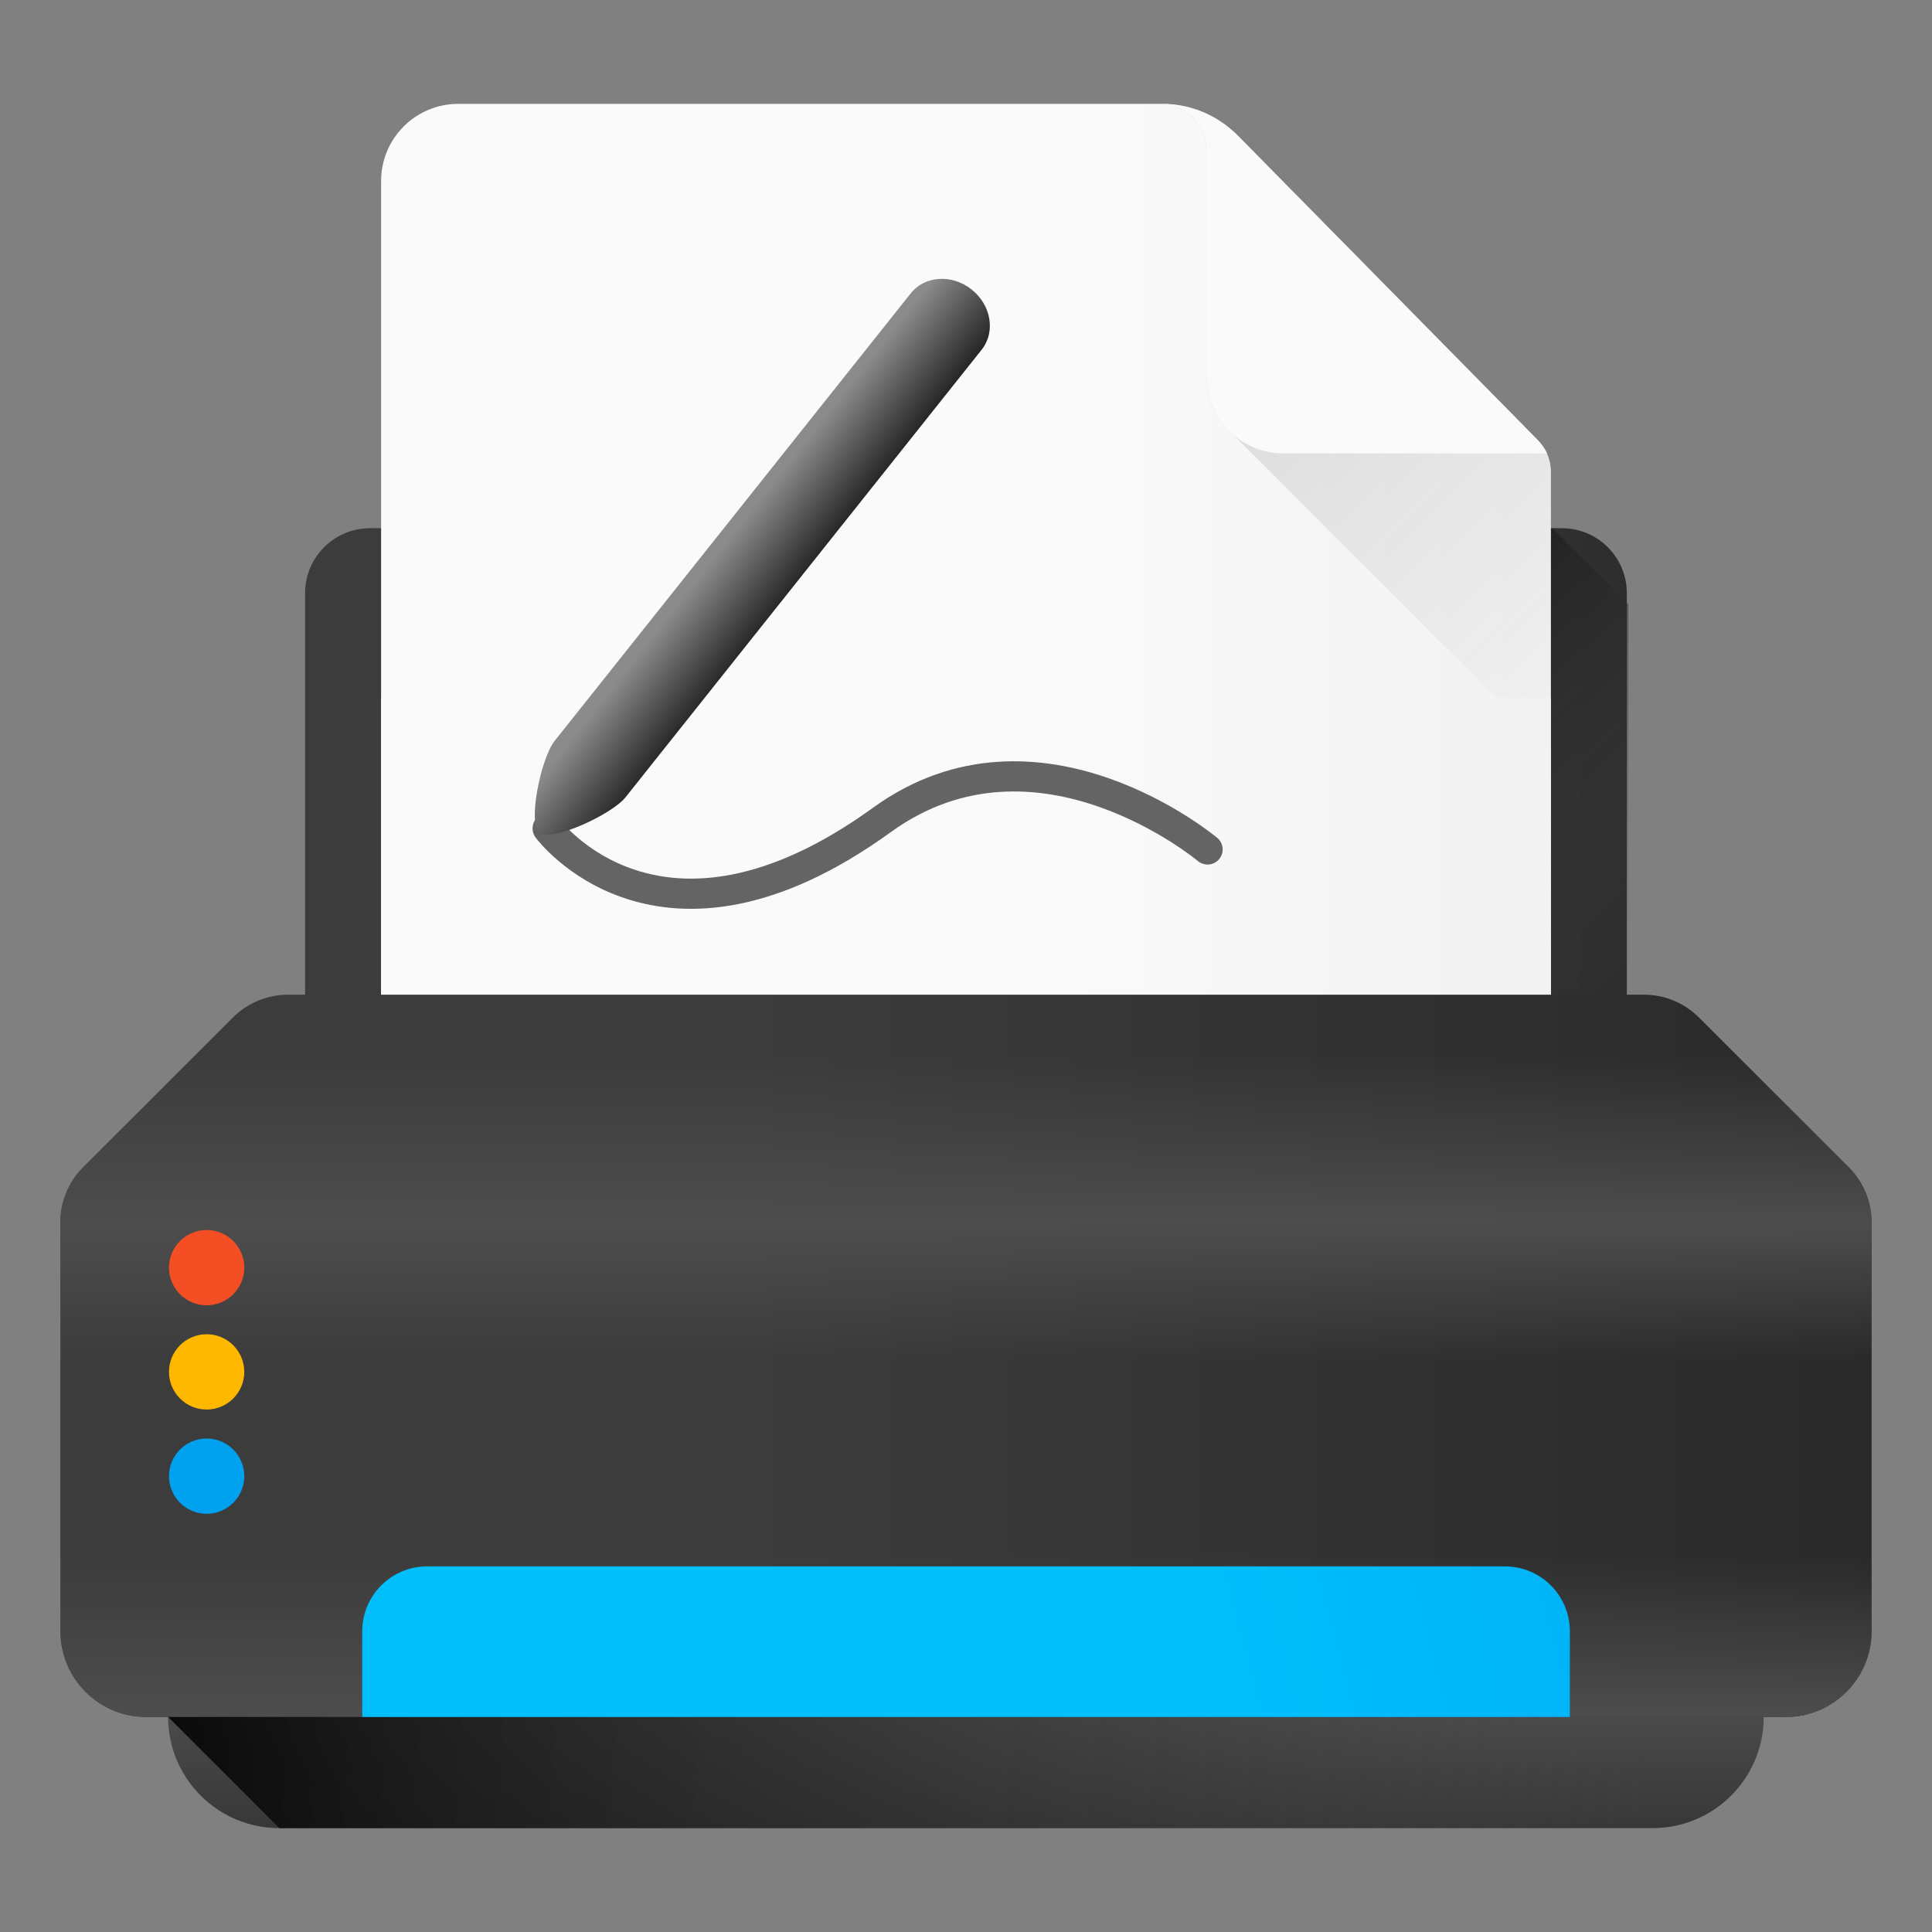 <?xml version="1.0" encoding="UTF-8" standalone="no"?>
<svg
   width="64"
   height="64"
   version="1"
   id="svg20"
   sodipodi:docname="org.gtk.PrintEditor4.svg"
   inkscape:version="1.2.2 (b0a8486541, 2022-12-01)"
   xmlns:inkscape="http://www.inkscape.org/namespaces/inkscape"
   xmlns:sodipodi="http://sodipodi.sourceforge.net/DTD/sodipodi-0.dtd"
   xmlns:xlink="http://www.w3.org/1999/xlink"
   xmlns="http://www.w3.org/2000/svg"
   xmlns:svg="http://www.w3.org/2000/svg"
   xmlns:rdf="http://www.w3.org/1999/02/22-rdf-syntax-ns#"
   xmlns:cc="http://creativecommons.org/ns#"
   xmlns:dc="http://purl.org/dc/elements/1.1/">
  <rect width="100%" height="100%" fill="#808080" stroke="none"/>
  <defs
     id="defs24">
    <linearGradient
       inkscape:collect="always"
       id="linearGradient1887">
      <stop
         style="stop-color:#8b8b8b;stop-opacity:1"
         offset="0"
         id="stop1883" />
      <stop
         style="stop-color:#222222;stop-opacity:1"
         offset="1"
         id="stop1885" />
    </linearGradient>
    <linearGradient
       id="linearGradient977"
       x1="232.92"
       x2="378.87"
       y1="-60.145"
       y2="-60.145"
       gradientUnits="userSpaceOnUse"
       xlink:href="#linearGradient856" />
    <linearGradient
       id="linearGradient856"
       x1="-73.361"
       x2="-58.736"
       y1="6.98"
       y2="17.198"
       gradientTransform="translate(75.14,-0.974)"
       gradientUnits="userSpaceOnUse">
      <stop
         stop-color="#3c3c3c"
         offset="0"
         id="stop568" />
      <stop
         stop-color="#1e1e1e"
         offset="1"
         id="stop570" />
    </linearGradient>
    <linearGradient
       id="linearGradient979"
       x1="447.25"
       x2="331.04"
       y1="263.28"
       y2="379.48"
       gradientTransform="matrix(1.004,0,0,-1.004,0.192,516.56)"
       gradientUnits="userSpaceOnUse">
      <stop
         stop-color="#4D4D4D"
         stop-opacity="0"
         offset="0"
         id="stop579" />
      <stop
         offset="1"
         id="stop581" />
    </linearGradient>
    <linearGradient
       id="linearGradient981"
       x1="241.31"
       x2="370.48"
       y1="-58.493"
       y2="-58.493"
       gradientUnits="userSpaceOnUse"
       xlink:href="#linearGradient856-2" />
    <linearGradient
       id="linearGradient856-2"
       x1="-73.361"
       x2="-58.736"
       y1="6.98"
       y2="17.198"
       gradientTransform="translate(75.14,-0.974)"
       gradientUnits="userSpaceOnUse">
      <stop
         stop-color="#fafafa"
         offset="0"
         id="stop573" />
      <stop
         stop-color="#e6e6e6"
         offset="1"
         id="stop575" />
    </linearGradient>
    <linearGradient
       id="linearGradient983"
       x1="443.48"
       x2="308.63"
       y1="338.41"
       y2="473.27"
       gradientTransform="matrix(0.392,0,0,-0.392,205.97,57.307)"
       gradientUnits="userSpaceOnUse">
      <stop
         stop-color="#d2d2d2"
         stop-opacity="0"
         offset="0"
         id="stop585" />
      <stop
         stop-color="#d2d2d2"
         offset="1"
         id="stop587" />
    </linearGradient>
    <linearGradient
       id="linearGradient985"
       x1="327.34"
       x2="370.05"
       y1="-120.37"
       y2="-120.37"
       gradientUnits="userSpaceOnUse"
       xlink:href="#linearGradient856-2" />
    <linearGradient
       id="linearGradient987"
       x1="241.31"
       x2="370.49"
       y1="-50.779"
       y2="-50.779"
       gradientUnits="userSpaceOnUse"
       xlink:href="#linearGradient856-2" />
    <linearGradient
       id="linearGradient989"
       x1="205.9"
       x2="405.9"
       y1="-1.428"
       y2="-1.428"
       gradientUnits="userSpaceOnUse"
       xlink:href="#linearGradient856" />
    <linearGradient
       id="linearGradient991"
       x1="254.81"
       x2="254.81"
       y1="93.864"
       y2="48.214"
       gradientTransform="matrix(0.392,0,0,-0.392,205.97,57.307)"
       gradientUnits="userSpaceOnUse">
      <stop
         stop-color="#4d4d4d"
         stop-opacity="0"
         offset="0"
         id="stop593" />
      <stop
         stop-color="#4d4d4d"
         stop-opacity=".141"
         offset=".143"
         id="stop595" />
      <stop
         stop-color="#4d4d4d"
         stop-opacity=".384"
         offset=".384"
         id="stop597" />
      <stop
         stop-color="#4d4d4d"
         stop-opacity=".69"
         offset=".692"
         id="stop599" />
      <stop
         stop-color="#4d4d4d"
         offset="1"
         id="stop601" />
    </linearGradient>
    <linearGradient
       id="linearGradient993"
       x1="254.81"
       x2="254.81"
       y1="52.854"
       y2="8.873"
       gradientTransform="matrix(0.392,0,0,-0.392,205.97,57.307)"
       gradientUnits="userSpaceOnUse">
      <stop
         stop-color="#4D4D4D"
         offset="0"
         id="stop604" />
      <stop
         stop-color="#333"
         offset="1"
         id="stop606" />
    </linearGradient>
    <linearGradient
       id="linearGradient995"
       x1="446.99"
       x2="-0.591"
       y1="21.334"
       y2="49.483"
       gradientTransform="matrix(0.392,0,0,-0.392,205.97,57.307)"
       gradientUnits="userSpaceOnUse">
      <stop
         stop-color="#4D4D4D"
         stop-opacity="0"
         offset="0"
         id="stop609" />
      <stop
         offset="1"
         id="stop611" />
    </linearGradient>
    <linearGradient
       id="linearGradient997"
       x1="239.23"
       x2="372.57"
       y1="30.136"
       y2="30.136"
       gradientTransform="matrix(0.726,-0.194,0.194,0.726,134.78,-21.005)"
       gradientUnits="userSpaceOnUse">
      <stop
         stop-color="#00bffb"
         offset="0"
         id="stop614" />
      <stop
         stop-color="#01a1f3"
         offset="1"
         id="stop616" />
    </linearGradient>
    <linearGradient
       id="linearGradient999"
       x1="530.64"
       x2="530.64"
       y1="-34.737"
       y2="-0.839"
       gradientTransform="translate(-221.47)"
       gradientUnits="userSpaceOnUse">
      <stop
         stop-color="#4D4D4D"
         stop-opacity="0"
         offset="0"
         id="stop619" />
      <stop
         stop-color="#4d4d4d"
         offset=".553"
         id="stop621" />
      <stop
         stop-color="#4d4d4d"
         stop-opacity="0"
         offset="1"
         id="stop623" />
    </linearGradient>
    <linearGradient
       inkscape:collect="always"
       xlink:href="#linearGradient1887"
       id="linearGradient1889"
       x1="26.206"
       y1="15.215"
       x2="28.436"
       y2="16.965"
       gradientUnits="userSpaceOnUse" />
  </defs>
  <sodipodi:namedview
     id="namedview22"
     pagecolor="#ffffff"
     bordercolor="#999999"
     borderopacity="1"
     inkscape:showpageshadow="0"
     inkscape:pageopacity="0"
     inkscape:pagecheckerboard="0"
     inkscape:deskcolor="#d1d1d1"
     showgrid="false"
     inkscape:zoom="25.3125"
     inkscape:cx="30.696296"
     inkscape:cy="30.65679"
     inkscape:window-width="1920"
     inkscape:window-height="962"
     inkscape:window-x="0"
     inkscape:window-y="40"
     inkscape:window-maximized="1"
     inkscape:current-layer="svg20" />
  <g
     transform="matrix(0.3,0,0,0.3,-59.77,45.342)"
     id="g662">
    <path
       d="M 378.87,-27.474 H 232.92 v -58.172 c 0,-3.959 3.209,-7.169 7.169,-7.169 h 131.61 c 3.959,0 7.169,3.209 7.169,7.169 z"
       fill="url(#linearGradient977)"
       stroke-width="0.391"
       id="path630"
       style="fill:url(#linearGradient977)" />
    <polygon
       transform="matrix(0.391,0,0,0.391,205.9,-144.47)"
       points="404.17,132.25 404.17,299.52 442.82,299.52 442.82,153.57 421.49,132.25 "
       fill="url(#linearGradient979)"
       id="polygon632"
       style="fill:url(#linearGradient979)" />
    <g
       stroke-width="0.391"
       id="g660">
      <path
         d="m 327.62,-139.67 h -77.79 c -4.703,0 -8.515,3.812 -8.515,8.515 v 145.33 c 0,4.703 3.812,8.515 8.515,8.515 h 112.14 c 4.703,0 8.515,-3.812 8.515,-8.515 v -113.21 c 0,-1.303 -0.512,-2.554 -1.427,-3.482 l -33.218,-33.713 c -2.169,-2.202 -5.131,-3.441 -8.222,-3.441 z"
         fill="url(#linearGradient981)"
         id="path634"
         style="fill:url(#linearGradient981)" />
      <path
         d="m 336.27,-135.79 c -0.116,-0.117 -0.188,-0.19 -0.217,-0.22 l -0.025,-0.026 c -2.225,-2.257 -5.235,-3.555 -8.399,-3.631 -0.075,-0.004 -0.152,-0.004 -0.228,-0.004 h -0.04 c 0.14,3.9e-4 0.277,0.005 0.412,0.018 0.134,0.009 0.269,0.029 0.398,0.048 l 0.091,0.019 c 0.259,0.048 0.513,0.115 0.758,0.202 0.129,0.043 0.259,0.096 0.384,0.154 0.58,0.249 1.103,0.614 1.544,1.056 0.365,0.365 0.671,0.782 0.911,1.242 0.053,0.091 0.101,0.187 0.139,0.288 0.077,0.163 0.144,0.331 0.196,0.504 0.014,0.043 0.029,0.082 0.038,0.125 0.105,0.345 0.173,0.71 0.196,1.079 0.009,0.125 0.015,0.249 0.015,0.374 v 24.98 c 0,0.163 0.005,0.321 0.014,0.48 0.01,0.154 0.019,0.307 0.038,0.461 0,0.009 0,0.024 0.005,0.034 0.014,0.148 0.034,0.297 0.062,0.441 0.019,0.139 0.048,0.273 0.077,0.408 0.009,0.043 0.019,0.086 0.029,0.129 0.029,0.115 0.058,0.23 0.091,0.34 0,0.019 0.005,0.038 0.015,0.058 0.029,0.101 0.062,0.202 0.096,0.302 0.019,0.072 0.043,0.144 0.072,0.216 0.015,0.043 0.029,0.086 0.048,0.125 0.029,0.096 0.067,0.192 0.11,0.283 0.038,0.105 0.086,0.211 0.139,0.316 0.062,0.139 0.129,0.273 0.202,0.403 0.144,0.264 0.297,0.518 0.456,0.763 0.005,0.005 0.005,0.009 0.009,0.009 0.254,0.37 0.537,0.72 0.839,1.045 0.101,0.105 0.206,0.216 0.312,0.316 0.11,0.105 0.221,0.206 0.331,0.302 l 35.092,35.092 v -30.975 c 0,-1.303 -0.512,-2.554 -1.427,-3.482 z"
         fill="url(#linearGradient983)"
         id="path636"
         style="fill:url(#linearGradient983)" />
      <path
         d="m 370.05,-101.07 c 0,0 -0.252,-0.713 -1.242,-1.703 -0.368,-0.368 -32.771,-33.261 -32.771,-33.261 -2.294,-2.328 -5.426,-3.639 -8.695,-3.639 2.821,0 5.109,2.288 5.109,5.109 v 24.979 c 0,4.703 3.812,8.515 8.515,8.515 z"
         fill="url(#linearGradient985)"
         id="path638"
         style="fill:url(#linearGradient985)" />
      <rect
         x="241.31"
         y="-74.083"
         width="129.17"
         height="46.608"
         fill="url(#linearGradient987)"
         id="rect640"
         style="fill:url(#linearGradient987)" />
      <path
         d="m 405.9,-16.165 v 45.128 c 0,5.24 -4.248,9.488 -9.488,9.488 h -181.03 c -5.237,0 -9.483,-4.245 -9.483,-9.483 v -45.133 c 0,-2.284 0.907,-4.473 2.522,-6.088 l 16.531,-16.531 c 1.614,-1.614 3.805,-2.522 6.088,-2.522 h 149.71 c 2.284,0 4.473,0.907 6.088,2.522 l 16.531,16.531 c 1.615,1.615 2.522,3.805 2.522,6.088 z"
         fill="url(#linearGradient989)"
         id="path642"
         style="fill:url(#linearGradient989)" />
      <path
         d="m 205.9,19.396 v 9.568 c 0,5.239 4.247,9.486 9.486,9.486 h 181.03 c 5.239,0 9.486,-4.247 9.486,-9.486 V 19.396 Z"
         fill="url(#linearGradient991)"
         id="path644"
         style="fill:url(#linearGradient991)" />
      <path
         d="M 381.72,50.724 H 230.07 c -6.779,0 -12.274,-5.495 -12.274,-12.274 h 176.19 c 0,6.779 -5.495,12.274 -12.273,12.274 z"
         fill="url(#linearGradient993)"
         id="path646"
         style="fill:url(#linearGradient993)" />
      <path
         d="M 393.99,38.45 H 217.8 l 12.274,12.274 h 151.65 c 6.778,0 12.273,-5.495 12.273,-12.274 z"
         fill="url(#linearGradient995)"
         id="path648"
         style="fill:url(#linearGradient995)" />
      <path
         d="M 372.57,38.45 H 239.23 v -9.459 c 0,-3.959 3.209,-7.169 7.169,-7.169 h 119.01 c 3.959,0 7.169,3.209 7.169,7.169 V 38.45 Z"
         fill="url(#linearGradient997)"
         id="path650"
         style="fill:url(#linearGradient997)" />
      <path
         d="m 208.42,-22.253 c -1.614,1.614 -2.522,3.805 -2.522,6.088 v 15.871 h 200 v -15.871 c 0,-2.284 -0.907,-4.473 -2.522,-6.088 l -12.576,-12.576 h -169.8 z"
         fill="url(#linearGradient999)"
         id="path652"
         style="fill:url(#linearGradient999)" />
      <circle
         cx="222.05"
         cy="-11.165"
         r="4.157"
         fill="#f44e24"
         id="circle654" />
      <circle
         cx="222.05"
         cy="0.345"
         r="4.157"
         fill="#ffb800"
         id="circle656" />
      <circle
         cx="222.05"
         cy="11.859"
         r="4.157"
         fill="#00a2ef"
         id="circle658" />
    </g>
  </g>
  <path
     opacity="0.15"
     stroke-width="1px"
     id="path1259"
     d="m 18.142,27.443 c 0,0 3.706,5.05 11.074,-0.283 5.168,-3.74 10.786,0.979 10.786,0.979"
     style="stroke:#646464;stroke-opacity:1;fill:none;fill-opacity:1;stroke-linecap:round;opacity:1" />
  <path
     d="m 32.187,9.591 c 0.65,0.517 0.798,1.406 0.332,1.993 l -11.794,14.822 c -0.466,0.586 -2.467,1.494 -2.858,1.183 -0.391,-0.311 0.044,-2.465 0.51,-3.051 l 11.794,-14.822 c 0.467,-0.587 1.366,-0.643 2.016,-0.125 z"
     id="path1261"
     style="fill:url(#linearGradient1889);fill-opacity:1" />
</svg>
